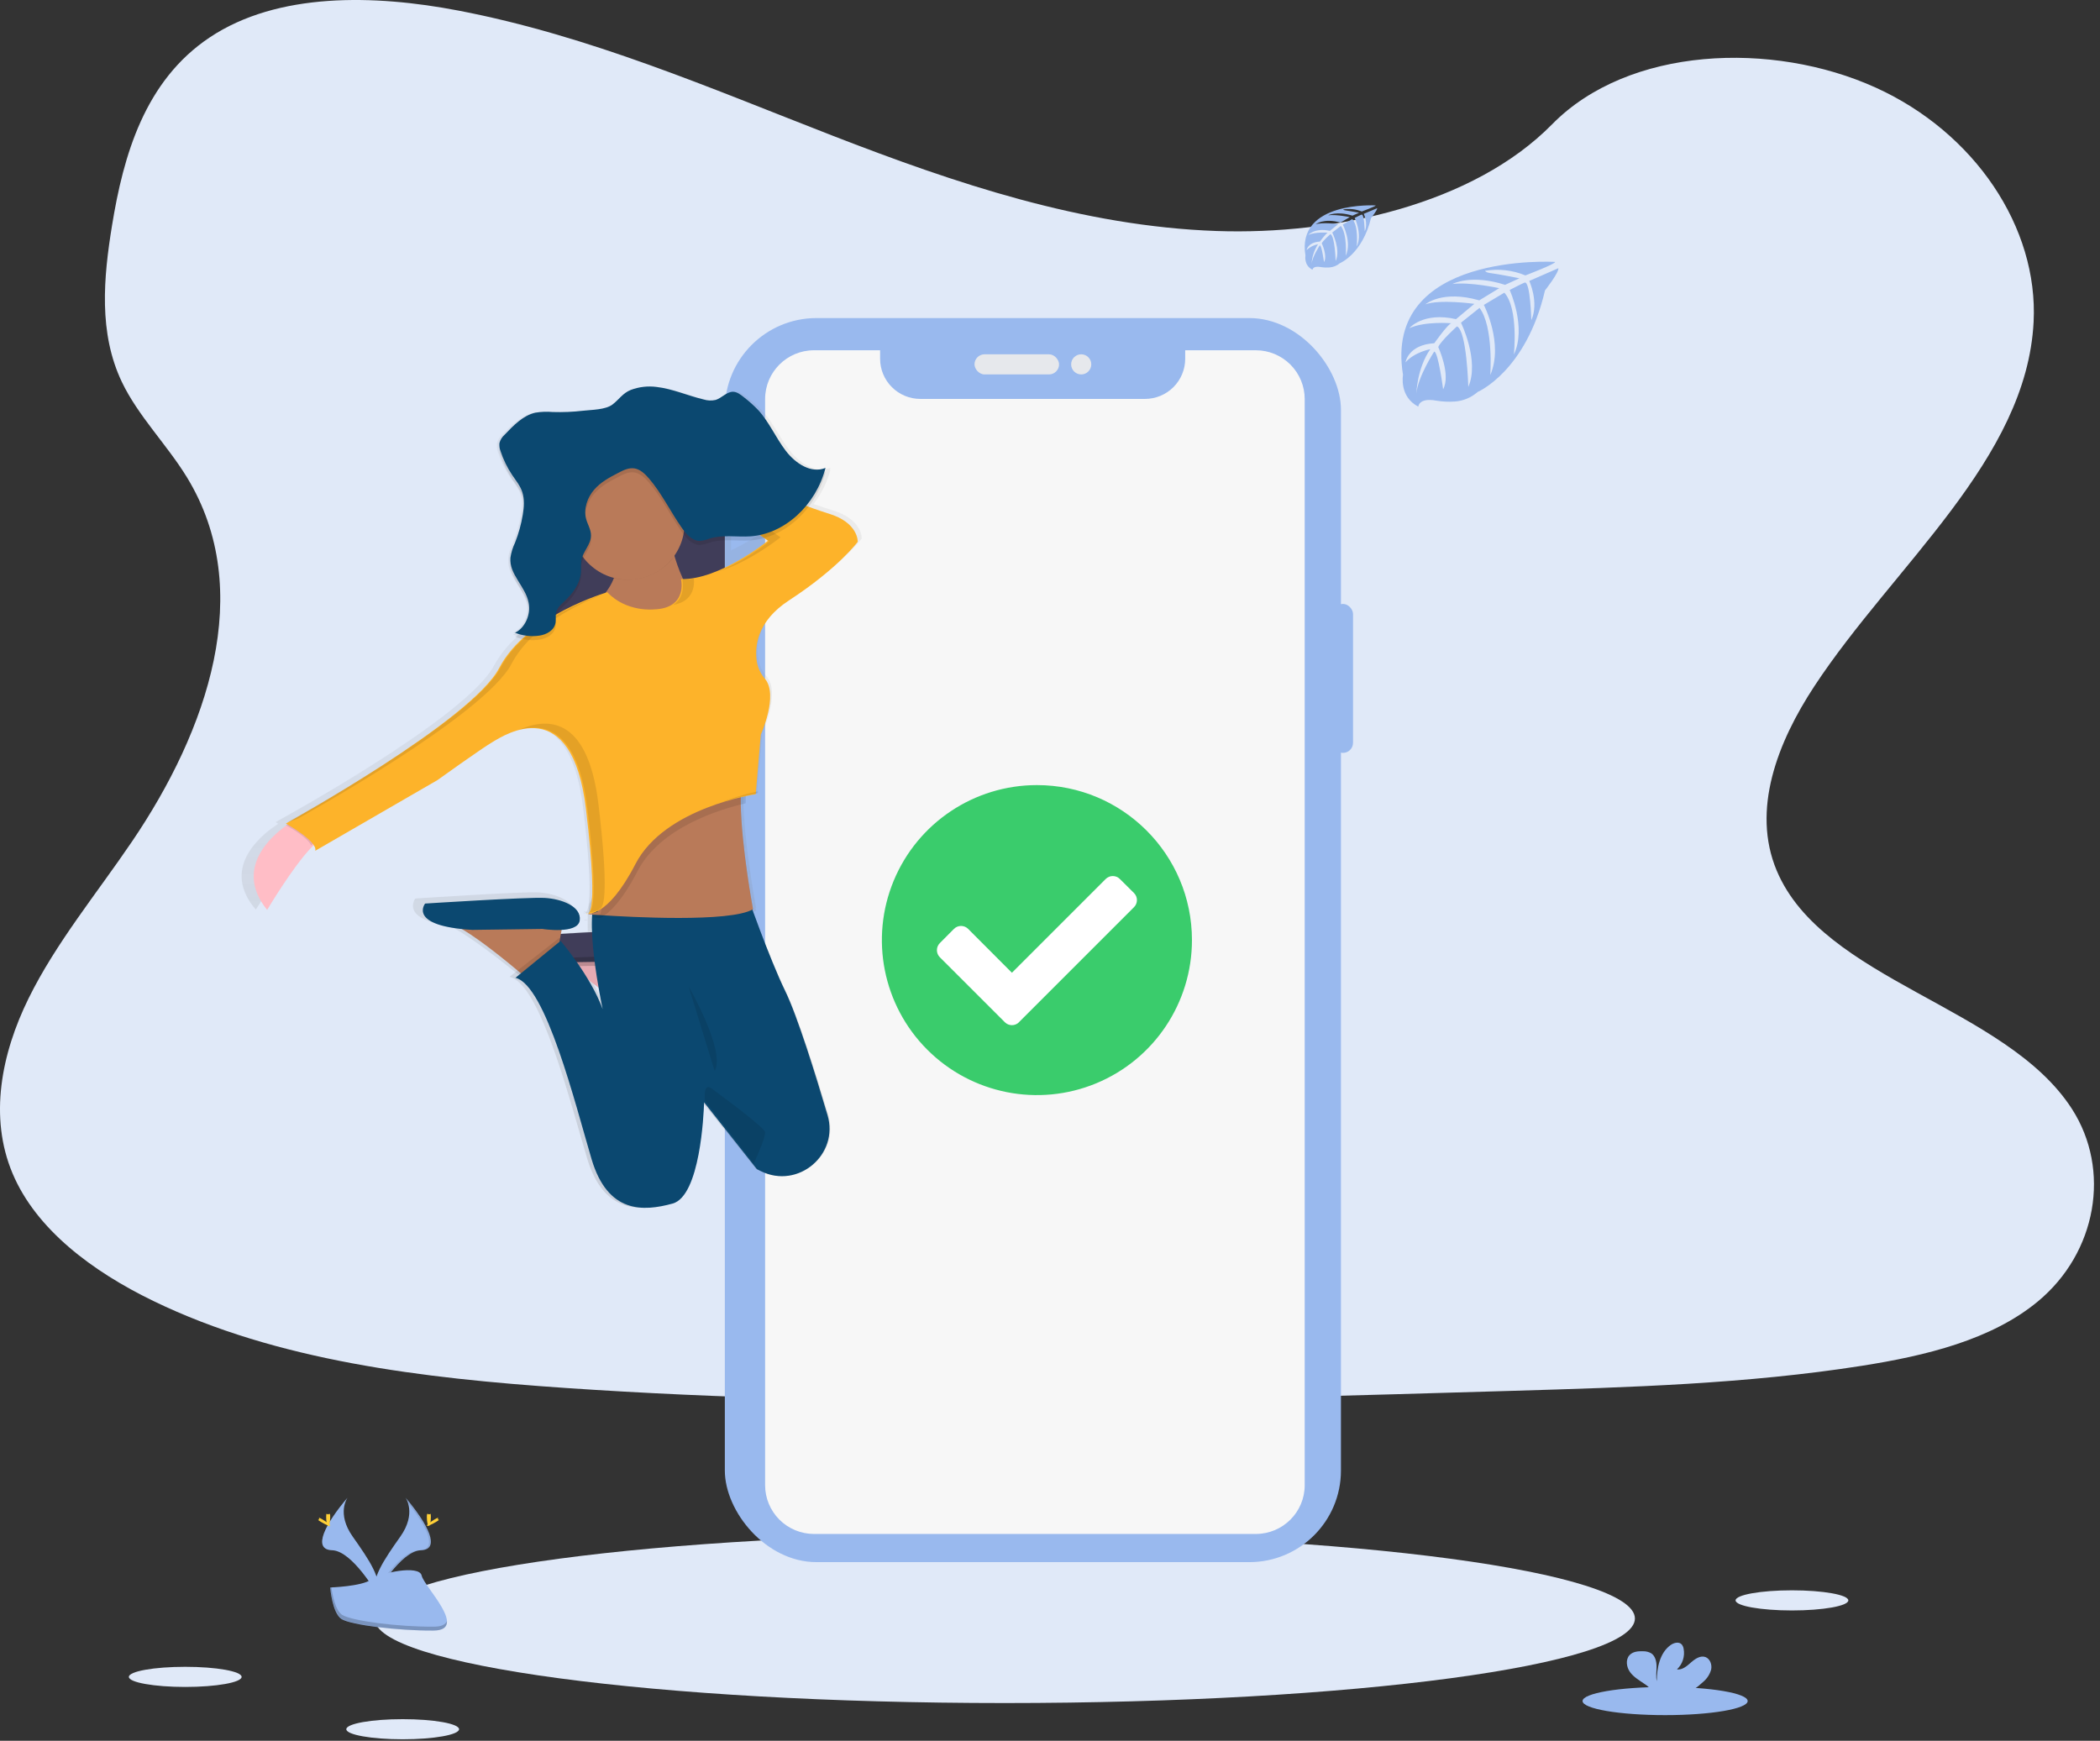 <svg width="275" height="228" viewBox="0 0 275 228" fill="none" xmlns="http://www.w3.org/2000/svg">
<rect x="0" y="0" width="275" height="228" fill="#333333" stroke="none"/>
<path d="M159.319 30.256C141.739 29.645 124.997 23.972 109.009 17.763C93.022 11.554 77.187 4.675 60.029 1.386C48.993 -0.73 36.371 -1.029 27.481 4.887C18.922 10.59 16.157 20.408 14.671 29.529C13.552 36.389 12.895 43.611 15.959 50.031C18.088 54.491 21.864 58.239 24.477 62.511C33.568 77.373 27.141 95.7 17.292 110.212C12.675 117.021 7.31 123.52 3.744 130.761C0.178 138.002 -1.471 146.31 1.65 153.703C4.741 161.036 12.11 166.533 20.093 170.403C36.306 178.266 55.403 180.515 74.039 181.789C115.278 184.61 156.735 183.388 198.084 182.166C213.387 181.712 228.755 181.253 243.808 178.888C252.168 177.573 260.798 175.49 266.868 170.455C274.571 164.064 276.481 153.244 271.317 145.229C262.658 131.788 238.723 128.45 232.663 114.025C229.333 106.084 232.753 97.24 237.596 89.875C247.983 74.079 265.391 60.219 266.306 42.163C266.936 29.762 258.568 17.342 245.628 11.473C232.066 5.324 213.256 6.095 203.255 16.277C192.948 26.761 174.842 30.794 159.319 30.256Z" fill="#E0E9F8"/>
<path d="M131.568 223.059C177.146 223.059 214.095 218.101 214.095 211.985C214.095 205.87 177.146 200.912 131.568 200.912C85.99 200.912 49.041 205.87 49.041 211.985C49.041 218.101 85.99 223.059 131.568 223.059Z" fill="#E0E9F8"/>
<rect x="174.545" y="79.099" width="2.637" height="19.511" rx="1.318" fill="#99B9EE"/>
<rect x="94.919" y="63.279" width="1.055" height="6.328" rx="0.527" fill="#3A3768"/>
<rect x="94.919" y="74.88" width="1.055" height="11.074" rx="0.527" fill="#3A3768"/>
<rect x="94.919" y="90.173" width="1.055" height="11.601" rx="0.527" fill="#3A3768"/>
<rect x="94.919" y="41.659" width="80.681" height="162.944" rx="12" fill="#99B9EE"/>
<path d="M164.452 45.877H155.205V46.988C155.205 48.384 154.65 49.722 153.661 50.709C152.672 51.696 151.33 52.25 149.932 52.249H120.524C119.126 52.25 117.785 51.696 116.796 50.709C115.807 49.722 115.251 48.384 115.251 46.988V45.877H106.594C103.059 45.877 100.192 48.739 100.192 52.268V194.521C100.192 196.216 100.867 197.841 102.067 199.04C103.268 200.238 104.896 200.912 106.594 200.912H164.452C167.988 200.912 170.854 198.05 170.854 194.521V52.279C170.857 50.582 170.184 48.954 168.983 47.753C167.782 46.552 166.152 45.877 164.452 45.877Z" fill="#F7F7F7"/>
<rect x="127.613" y="46.405" width="11.074" height="2.637" rx="1.318" fill="#E6E8EC"/>
<path d="M141.587 49.041C142.315 49.041 142.906 48.451 142.906 47.723C142.906 46.995 142.315 46.405 141.587 46.405C140.859 46.405 140.269 46.995 140.269 47.723C140.269 48.451 140.859 49.041 141.587 49.041Z" fill="#E6E8EC"/>
<path d="M203.65 34.306C203.65 34.306 181.067 32.913 183.728 49.1C183.728 49.1 183.191 51.962 185.734 53.26C185.734 53.26 185.774 52.061 188.051 52.47C188.862 52.607 189.685 52.648 190.505 52.59C191.611 52.516 192.663 52.076 193.504 51.337V51.337C193.504 51.337 199.852 48.653 202.319 38.041C202.319 38.041 204.146 35.725 204.073 35.129L200.262 36.795C200.262 36.795 201.566 39.607 200.53 41.945C200.53 41.945 200.407 36.896 199.675 37.006C199.527 37.028 197.696 37.98 197.696 37.98C197.696 37.98 199.935 42.878 198.245 46.439C198.245 46.439 198.886 40.403 196.996 38.334L194.314 39.937C194.314 39.937 196.931 44.996 195.156 49.125C195.156 49.125 195.612 42.793 193.748 40.326L191.318 42.266C191.318 42.266 193.777 47.251 192.278 50.675C192.278 50.675 192.082 43.306 190.792 42.749C190.792 42.749 188.665 44.669 188.341 45.454C188.341 45.454 190.025 49.076 188.979 50.986C188.979 50.986 188.338 46.074 187.812 46.047C187.812 46.047 185.694 49.301 185.474 51.534C185.474 51.534 185.565 48.217 187.3 45.739C187.3 45.739 185.251 46.099 184.055 47.457C184.055 47.457 184.385 45.158 187.823 44.955C187.823 44.955 189.574 42.485 190.041 42.337C190.041 42.337 186.624 42.044 184.551 42.985C184.551 42.985 186.375 40.815 190.669 41.802L193.069 39.797C193.069 39.797 188.569 39.168 186.659 39.862C186.659 39.862 188.856 37.942 193.715 39.341L196.328 37.744C196.328 37.744 192.49 36.899 190.205 37.196C190.205 37.196 192.619 35.865 197.095 37.308L198.972 36.449C198.972 36.449 196.161 35.884 195.338 35.793C194.515 35.703 194.472 35.472 194.472 35.472C196.253 35.169 198.081 35.377 199.753 36.073C199.753 36.073 203.717 34.562 203.65 34.306Z" fill="#99B9EE"/>
<path d="M180.148 26.907C180.148 26.907 169.736 26.289 170.953 33.483C170.953 33.483 170.709 34.754 171.879 35.331C171.879 35.331 171.898 34.791 172.95 34.977C173.324 35.039 173.704 35.057 174.082 35.031C174.593 34.998 175.079 34.801 175.465 34.47V34.47C175.465 34.47 178.397 33.278 179.537 28.561C179.537 28.561 180.378 27.533 180.345 27.268L178.586 28.008C178.586 28.008 179.186 29.257 178.715 30.296C178.715 30.296 178.657 28.054 178.32 28.105C178.252 28.105 177.405 28.539 177.405 28.539C177.405 28.539 178.441 30.717 177.66 32.298C177.66 32.298 177.956 29.616 177.082 28.696L175.843 29.419C175.843 29.419 177.052 31.667 176.232 33.502C176.232 33.502 176.443 30.687 175.583 29.592L174.463 30.455C174.463 30.455 175.597 32.67 174.906 34.192C174.906 34.192 174.813 30.917 174.219 30.668C174.219 30.668 173.238 31.521 173.087 31.872C173.087 31.872 173.865 33.491 173.383 34.33C173.383 34.33 173.087 32.147 172.835 32.136C172.835 32.136 171.857 33.582 171.756 34.565C171.805 33.649 172.095 32.761 172.599 31.991C172.035 32.096 171.514 32.361 171.101 32.754C171.101 32.754 171.254 31.731 172.841 31.642C172.841 31.642 173.663 30.544 173.865 30.477C173.865 30.477 172.287 30.347 171.331 30.765C171.331 30.765 172.172 29.802 174.153 30.239L175.249 29.349C175.249 29.349 173.169 29.079 172.29 29.379C172.29 29.379 173.304 28.526 175.548 29.146L176.753 28.437C176.753 28.437 174.98 28.062 173.926 28.197C173.926 28.197 175.041 27.606 177.106 28.245L177.97 27.865C177.97 27.865 176.671 27.614 176.29 27.573C175.909 27.533 175.89 27.43 175.89 27.43C176.712 27.296 177.557 27.389 178.328 27.7C178.328 27.7 180.181 27.02 180.148 26.907Z" fill="#99B9EE"/>
<path d="M234.66 210.931C238.738 210.931 242.043 210.341 242.043 209.613C242.043 208.884 238.738 208.294 234.66 208.294C230.583 208.294 227.278 208.884 227.278 209.613C227.278 210.341 230.583 210.931 234.66 210.931Z" fill="#E0E9F8"/>
<path d="M24.257 220.95C28.334 220.95 31.64 220.36 31.64 219.632C31.64 218.904 28.334 218.313 24.257 218.313C20.18 218.313 16.875 218.904 16.875 219.632C16.875 220.36 20.18 220.95 24.257 220.95Z" fill="#E0E9F8"/>
<path d="M52.733 227.805C56.81 227.805 60.115 227.215 60.115 226.487C60.115 225.759 56.81 225.169 52.733 225.169C48.655 225.169 45.35 225.759 45.35 226.487C45.35 227.215 48.655 227.805 52.733 227.805Z" fill="#E0E9F8"/>
<path d="M218.05 224.641C224.02 224.641 228.86 223.815 228.86 222.796C228.86 221.776 224.02 220.95 218.05 220.95C212.08 220.95 207.24 221.776 207.24 222.796C207.24 223.815 212.08 224.641 218.05 224.641Z" fill="#99B9EE"/>
<path d="M223.049 220.274C223.542 219.859 223.901 219.301 224.079 218.673C224.214 218.04 223.95 217.29 223.358 217.044C222.696 216.784 221.988 217.257 221.453 217.733C220.917 218.208 220.301 218.753 219.599 218.651C220.334 217.967 220.666 216.938 220.473 215.938C220.442 215.735 220.357 215.544 220.228 215.385C219.862 214.982 219.195 215.153 218.756 215.474C217.357 216.483 216.967 218.438 216.959 220.194C216.816 219.56 216.937 218.9 216.932 218.258C216.926 217.617 216.757 216.876 216.221 216.536C215.891 216.353 215.52 216.264 215.145 216.276C214.515 216.251 213.815 216.317 213.385 216.79C212.847 217.376 212.992 218.36 213.455 219.002C213.918 219.643 214.625 220.055 215.277 220.501C215.798 220.82 216.242 221.255 216.576 221.775C216.617 221.848 216.649 221.925 216.673 222.005H220.605C221.492 221.543 222.314 220.961 223.049 220.274V220.274Z" fill="#99B9EE"/>
<path d="M53.107 196.166C53.107 196.166 54.585 198.198 52.427 201.254C50.268 204.31 48.489 206.908 49.201 208.821C49.201 208.821 52.459 203.125 55.115 203.046C57.771 202.967 56.023 199.592 53.107 196.166Z" fill="#99B9EE"/>
<path opacity="0.1" d="M53.065 196.166C53.196 196.362 53.298 196.577 53.37 196.804C55.985 199.996 57.38 202.977 54.865 203.05C52.524 203.121 49.716 207.471 49.041 208.57C49.063 208.655 49.09 208.737 49.12 208.821C49.12 208.821 52.415 203.129 55.101 203.05C57.787 202.971 56.015 199.59 53.065 196.166Z" fill="black"/>
<path d="M56.424 198.688C56.424 199.334 56.307 199.857 56.16 199.857C56.014 199.857 55.897 199.334 55.897 198.688C55.897 198.043 56.043 198.346 56.189 198.346C56.336 198.346 56.424 198.043 56.424 198.688Z" fill="#FFD037"/>
<path d="M57.104 199.335C56.485 199.706 55.944 199.93 55.9 199.835C55.855 199.74 56.315 199.363 56.934 198.992C57.552 198.621 57.31 198.891 57.354 198.992C57.399 199.093 57.722 198.964 57.104 199.335Z" fill="#FFD037"/>
<path d="M45.505 196.166C45.505 196.166 44.027 198.198 46.184 201.254C48.342 204.31 50.121 206.908 49.409 208.821C49.409 208.821 46.155 203.125 43.497 203.046C40.84 202.967 42.584 199.592 45.505 196.166Z" fill="#99B9EE"/>
<path opacity="0.1" d="M45.547 196.166C45.417 196.362 45.313 196.577 45.24 196.804C42.627 199.996 41.236 202.977 43.746 203.05C46.088 203.121 48.895 207.471 49.569 208.57C49.546 208.656 49.519 208.739 49.487 208.821C49.487 208.821 46.197 203.129 43.51 203.05C40.823 202.971 42.594 199.59 45.547 196.166Z" fill="#99B9EE"/>
<path d="M42.713 198.688C42.713 199.334 42.834 199.857 42.979 199.857C43.124 199.857 43.241 199.334 43.241 198.688C43.241 198.043 43.095 198.346 42.95 198.346C42.805 198.346 42.713 198.043 42.713 198.688Z" fill="#FFD037"/>
<path d="M42.035 199.335C42.653 199.706 43.19 199.93 43.237 199.835C43.285 199.74 42.82 199.363 42.202 198.992C41.584 198.621 41.829 198.891 41.782 198.992C41.735 199.093 41.417 198.964 42.035 199.335Z" fill="#FFD037"/>
<path d="M43.241 207.921C43.241 207.921 47.35 207.79 48.591 206.893C49.832 205.996 54.913 204.92 55.218 206.362C55.523 207.804 61.395 213.528 56.756 213.566C52.117 213.604 45.975 212.83 44.739 212.064C43.503 211.298 43.241 207.921 43.241 207.921Z" fill="#99B9EE"/>
<path opacity="0.2" d="M56.839 213.056C52.199 213.096 46.056 212.3 44.819 211.514C43.88 210.911 43.503 208.758 43.377 207.767H43.241C43.241 207.767 43.508 211.233 44.736 212.023C45.965 212.813 52.116 213.605 56.756 213.566C58.093 213.566 58.556 213.056 58.532 212.317C58.345 212.771 57.834 213.048 56.839 213.056Z" fill="black"/>
<path d="M76.462 120.426C76.604 120.575 76.818 120.605 76.99 120.5C76.812 120.503 76.634 120.478 76.462 120.426V120.426Z" fill="url(#paint0_linear_0_6271)"/>
<path fill-rule="evenodd" clip-rule="evenodd" d="M108.918 66.801C108.344 66.633 107.528 66.359 106.54 66.015C107.565 64.68 108.314 63.156 108.744 61.531L108.66 61.564C108.673 61.514 108.688 61.464 108.702 61.415C108.716 61.365 108.73 61.316 108.744 61.266C106.856 62.041 104.764 60.723 103.433 59.039C102.856 58.308 102.358 57.498 101.86 56.69L101.86 56.69C101.212 55.636 100.565 54.583 99.741 53.704C99.134 53.089 98.48 52.52 97.785 52.004C97.355 51.667 96.89 51.318 96.365 51.301C95.865 51.287 95.428 51.572 94.987 51.86C94.678 52.061 94.367 52.263 94.031 52.367C93.491 52.49 92.928 52.469 92.398 52.307C91.59 52.12 90.792 51.872 89.996 51.624C88.71 51.224 87.425 50.824 86.1 50.68C84.946 50.535 83.774 50.668 82.683 51.068C81.98 51.338 81.527 51.778 81.06 52.232C80.803 52.482 80.543 52.735 80.234 52.967C79.474 53.539 78.106 53.64 77.021 53.719C76.759 53.739 76.514 53.757 76.297 53.78C74.948 53.935 73.59 53.992 72.233 53.951C71.452 53.881 70.666 53.91 69.893 54.038C68.277 54.396 66.979 55.692 65.768 56.94C65.436 57.225 65.198 57.603 65.085 58.025C65.071 58.144 65.071 58.264 65.085 58.383C65.073 58.707 65.129 59.03 65.249 59.332C65.615 60.453 66.137 61.518 66.799 62.494C66.905 62.646 67.013 62.797 67.122 62.947L67.123 62.947C67.526 63.504 67.931 64.063 68.16 64.729C68.293 65.146 68.364 65.58 68.369 66.017C68.354 66.482 68.306 66.945 68.225 67.403C68.011 68.666 67.66 69.902 67.178 71.089C67.147 71.165 67.116 71.241 67.084 71.317L67.084 71.317C66.856 71.87 66.625 72.428 66.566 73.034C66.558 73.171 66.558 73.309 66.566 73.446C66.52 74.62 67.15 75.613 67.79 76.624C68.308 77.441 68.833 78.27 69.014 79.215C69.046 79.389 69.066 79.566 69.074 79.743C69.028 81.062 68.285 82.35 67.191 82.86C67.258 82.886 67.326 82.91 67.395 82.934L67.396 82.935C67.425 82.945 67.454 82.955 67.482 82.966C67.388 83.025 67.291 83.079 67.191 83.128C67.39 83.204 67.594 83.269 67.801 83.329C66.55 84.421 65.499 85.723 64.697 87.175C61.035 94.099 36.075 107.681 36.075 107.681C36.075 107.681 36.217 107.76 36.445 107.896C36.353 107.952 36.255 108.018 36.146 108.091C33.986 109.545 28.914 113.786 33.499 119.135C33.499 119.135 37.076 113.426 39.582 110.998C39.696 110.89 39.805 110.789 39.911 110.694C40.024 110.868 40.06 111.08 40.009 111.28L56.423 101.959C56.423 101.959 62.256 97.831 63.883 96.898C63.933 96.869 63.99 96.836 64.054 96.799C64.702 96.422 66.025 95.653 67.58 95.295L67.39 95.379C68.003 95.208 68.636 95.117 69.273 95.108C72.178 95.154 75.323 97.305 76.363 105.823C77.753 117.231 77.108 119.287 76.662 119.569C76.607 119.564 76.552 119.554 76.499 119.539C76.512 119.551 76.527 119.562 76.542 119.571C76.481 119.567 76.421 119.557 76.363 119.539C76.426 119.599 76.517 119.622 76.602 119.598C76.663 119.616 76.729 119.608 76.784 119.577H77.005C77.005 119.645 76.998 119.717 76.99 119.788C76.987 119.823 76.983 119.859 76.98 119.894C76.959 119.894 76.85 119.956 76.98 119.965C76.948 120.607 76.95 121.321 76.98 122.039C75.536 122.121 74.094 122.208 72.829 122.286L72.943 121.681L72.995 121.41C74.102 121.321 75.155 120.992 75.277 120.081C75.549 118.085 72.829 117.019 70.53 116.886C68.231 116.753 54.388 117.686 54.388 117.686C54.388 117.686 52.312 120.399 58.893 121.242C59.089 121.345 59.293 121.459 59.5 121.578C62.077 123.065 65.575 125.798 67.249 127.146L67.482 127.333L66.731 127.938C70.253 128.743 73.657 140.555 75.917 148.398C76.277 149.644 76.607 150.79 76.904 151.775C79.073 158.965 83.823 158.699 87.757 157.636C91.443 156.635 91.914 145.817 91.957 144.458V144.32L98.512 152.486L99.01 153.107C99.203 153.207 99.39 153.302 99.575 153.392C104.541 155.781 110.025 151.203 108.464 145.996C106.889 140.734 104.44 132.958 102.808 129.671C101.447 126.919 99.676 122.349 98.604 119.479C98.743 119.422 98.878 119.357 99.01 119.284C99.01 119.284 98.985 119.156 98.942 118.92L99.01 118.885C99.01 118.885 97.431 110.6 97.344 104.717V104.408V104.215C98.531 103.944 99.282 103.835 99.282 103.835L99.303 103.581L99.165 103.61L99.823 95.978C99.823 95.978 102.244 90.774 100.392 88.604C99.828 87.967 99.451 87.187 99.303 86.35C98.993 84.354 99.303 81.032 103.621 78.268C110.268 74.007 112.847 70.544 112.847 70.544C112.847 70.544 112.988 68 108.918 66.801ZM95.718 72.095V68.57C96.299 68.541 96.886 68.558 97.474 68.576C98.133 68.595 98.793 68.614 99.448 68.57C100.056 68.527 100.66 68.425 101.249 68.266L101.548 68.475C99.737 69.881 97.783 71.095 95.718 72.095ZM78.332 128.424C77.851 128.068 77.361 127.713 76.874 127.371C77.681 128.673 78.365 130.047 78.915 131.475C78.896 131.391 78.632 130.162 78.332 128.424Z" fill="url(#paint1_linear_0_6271)"/>
<path d="M87.536 124.977L87.247 126.587L87.025 127.817L86.62 130.07L82.698 132.886C82.698 132.886 82.345 132.576 81.761 132.087C80.154 130.73 76.776 127.966 74.296 126.482C73.657 126.065 72.967 125.739 72.244 125.512L87.536 124.977Z" fill="#FFBDC6"/>
<path opacity="0.1" d="M87.536 124.977L87.247 126.541C86.382 126.587 85.515 126.543 84.659 126.407L75.509 126.538C75.078 126.511 74.673 126.479 74.296 126.439C73.657 126.034 72.967 125.717 72.244 125.497L87.536 124.977Z" fill="black"/>
<path d="M84.758 125.884C84.758 125.884 89.357 126.624 89.627 124.784C89.896 122.943 87.259 121.948 85.025 121.825C82.792 121.701 69.38 122.564 69.38 122.564C69.38 122.564 67.015 125.521 75.558 126.016L84.758 125.884Z" fill="#474463"/>
<path opacity="0.1" d="M87.536 124.977L87.247 126.587L87.025 127.817L86.62 130.07L82.698 132.886C82.698 132.886 82.345 132.576 81.761 132.087C80.154 130.73 76.776 127.966 74.296 126.482C73.657 126.065 72.967 125.739 72.244 125.512L87.536 124.977Z" fill="black"/>
<path opacity="0.1" d="M87.536 124.977L87.247 126.541C86.382 126.587 85.515 126.543 84.659 126.407L75.509 126.538C75.078 126.511 74.673 126.479 74.296 126.439C73.657 126.034 72.967 125.717 72.244 125.497L87.536 124.977Z" fill="black"/>
<path opacity="0.1" d="M84.762 125.886C84.762 125.886 89.363 126.622 89.627 124.777C89.891 122.931 87.259 121.948 85.026 121.825C82.792 121.701 69.381 122.563 69.381 122.563C69.381 122.563 67.015 125.516 75.558 126.007L84.762 125.886Z" fill="black"/>
<rect x="70.662" y="61.17" width="24.257" height="28.476" fill="#474463"/>
<rect opacity="0.1" x="70.662" y="61.17" width="24.257" height="28.476" fill="black"/>
<path d="M42.186 109.979C41.799 110.08 41.303 110.467 40.752 111.03C38.38 113.464 34.983 119.176 34.983 119.176C30.639 113.814 35.447 109.577 37.495 108.121C37.993 107.769 38.327 107.575 38.327 107.575L42.186 109.979Z" fill="#FFBDC6"/>
<path d="M87.594 69.607C87.594 69.607 88.773 77.841 92.837 79.802C96.901 81.763 87.594 85.427 87.594 85.427L74.88 80.718C74.88 80.718 82.09 78.364 80.647 71.437L87.594 69.607Z" fill="#B97A59"/>
<path d="M73.826 120.231L73.539 121.836L73.306 123.072L72.902 125.326L68.983 128.14C68.983 128.14 68.63 127.833 68.046 127.343C66.44 125.986 63.065 123.221 60.584 121.737C59.946 121.319 59.257 120.992 58.533 120.766L73.826 120.231Z" fill="#B97A59"/>
<path opacity="0.1" d="M73.826 120.231L73.539 121.795C72.674 121.841 71.807 121.797 70.951 121.661L61.801 121.792C61.37 121.765 60.963 121.733 60.585 121.693C59.947 121.286 59.257 120.968 58.533 120.747L73.826 120.231Z" fill="black"/>
<path d="M71.053 121.667C71.053 121.667 75.656 122.403 75.917 120.561C76.178 118.718 73.551 117.73 71.315 117.606C69.078 117.483 55.67 118.345 55.67 118.345C55.67 118.345 53.302 121.297 61.849 121.791L71.053 121.667Z" fill="#0B4870"/>
<path opacity="0.1" d="M73.299 122.963L72.853 125.265L68.531 128.14C68.531 128.14 68.142 127.826 67.498 127.326L73.213 122.867L73.299 122.963Z" fill="black"/>
<path d="M99.66 153.402C99.478 153.312 99.295 153.22 99.115 153.13L98.625 152.513L92.197 144.378C92.197 144.378 92.197 144.427 92.197 144.52C92.154 145.878 91.691 156.643 88.081 157.638C84.228 158.697 79.581 158.964 77.463 151.804C75.344 144.645 71.473 129 67.498 128.071L73.412 123.232C73.412 123.232 77.327 127.802 78.922 132.176C78.862 131.904 76.159 119.297 78.377 117.067H97.776C97.776 117.067 100.771 125.579 102.824 129.796C104.422 133.07 106.82 140.811 108.364 146.049C109.894 151.223 104.522 155.79 99.66 153.402Z" fill="#0B4870"/>
<path opacity="0.1" d="M98.61 119.091C95.617 120.841 82.479 120.129 78.205 119.844L77.041 119.76C76.916 119.76 77.06 119.69 77.06 119.69L77.18 118.499L80.365 110.497L97.424 100.719C97.078 101.749 96.964 103.325 96.991 105.129C97.07 110.927 98.61 119.091 98.61 119.091Z" fill="black"/>
<path d="M98.61 119.09C95.637 120.841 82.585 120.129 78.338 119.843L77.182 119.763L76.99 119.747L77.201 119.693L78.244 119.424L80.485 110.498L97.432 100.719C97.088 101.75 96.975 103.326 97.002 105.131C97.08 110.926 98.61 119.09 98.61 119.09Z" fill="#B97A59"/>
<path opacity="0.1" d="M97.646 105.215C94.147 106.022 86.444 108.391 83.485 114.107C81.511 117.914 79.85 119.547 78.692 120.231L77.517 120.148C77.525 120.125 77.531 120.101 77.536 120.077L78.596 119.802L80.871 110.696L98.083 100.719C97.737 101.765 97.619 103.373 97.646 105.215Z" fill="black"/>
<path opacity="0.1" d="M38.283 107.575L42.186 109.774C41.794 109.867 41.293 110.223 40.736 110.739C40.411 109.847 38.368 108.602 37.44 108.071C37.944 107.753 38.283 107.575 38.283 107.575Z" fill="black"/>
<path opacity="0.1" d="M76.99 119.451C76.816 119.541 76.605 119.511 76.462 119.377C76.634 119.427 76.811 119.452 76.99 119.451V119.451Z" fill="black"/>
<path d="M85.614 79.819C85.614 79.819 82.04 80.215 79.527 77.569C79.527 77.569 68.951 80.614 65.37 87.491C61.788 94.369 37.44 107.864 37.44 107.864C37.44 107.864 41.676 110.244 41.277 111.434L57.289 102.173C57.289 102.173 62.983 98.075 64.564 97.147C66.145 96.22 74.887 90.533 76.739 106.009C78.591 121.486 76.739 119.634 76.739 119.634C76.739 119.634 79.386 120.561 83.222 113.152C87.059 105.744 98.966 104.025 98.966 104.025L99.627 96.223C99.627 96.223 101.989 91.051 100.17 88.903C99.619 88.268 99.252 87.493 99.11 86.664C98.809 84.683 99.11 81.381 103.323 78.637C109.807 74.403 112.32 70.966 112.32 70.966C112.32 70.966 112.453 68.45 108.483 67.26C104.514 66.07 88.372 59.588 88.372 59.588L87.829 61.838L100.566 70.825C100.566 70.825 94.215 75.975 89.177 75.851C89.177 75.851 90.113 79.686 85.614 79.819Z" fill="#FDB32A"/>
<path opacity="0.1" d="M88.064 73.181C87.751 72.182 87.506 71.164 87.331 70.135L80.314 71.88C80.623 73.142 80.568 74.459 80.154 75.694C83.087 76.432 86.204 75.442 88.064 73.181V73.181Z" fill="black"/>
<path d="M82.263 75.935C86.34 75.935 89.645 72.63 89.645 68.552C89.645 64.475 86.34 61.17 82.263 61.17C78.186 61.17 74.88 64.475 74.88 68.552C74.88 72.63 78.186 75.935 82.263 75.935Z" fill="#B97A59"/>
<path opacity="0.1" d="M85.969 51.213C88.068 51.45 90.061 52.357 92.128 52.851C92.644 53.013 93.194 53.035 93.721 52.914C94.523 52.663 95.176 51.822 96.008 51.846C96.519 51.846 96.973 52.212 97.395 52.548C98.071 53.067 98.707 53.636 99.298 54.252C100.723 55.805 101.606 57.897 102.906 59.587C104.206 61.277 106.256 62.59 108.102 61.815C106.846 66.729 102.732 70.473 98.281 70.778C96.506 70.899 94.686 70.527 92.968 71.052C92.54 71.226 92.088 71.337 91.628 71.379C90.638 71.379 89.841 70.467 89.224 69.58C87.778 67.494 86.633 65.124 85.004 63.221C84.46 62.593 83.832 61.995 83.071 61.88C82.31 61.766 81.611 62.129 80.934 62.481C79.816 63.063 78.674 63.666 77.807 64.665C76.939 65.665 76.393 67.15 76.752 68.488C76.945 69.214 77.385 69.869 77.394 70.628C77.41 71.838 76.344 72.725 76.135 73.905C76.088 74.4 76.07 74.898 76.083 75.395C75.991 77.012 74.938 78.336 73.84 79.352C73.41 79.748 72.937 80.171 72.812 80.782C72.728 81.197 72.812 81.64 72.758 82.06C72.597 83.109 71.556 83.641 70.634 83.78C69.557 83.938 68.458 83.807 67.447 83.401C68.736 82.786 69.53 81.047 69.231 79.486C68.82 77.323 66.656 75.772 66.841 73.569C66.943 72.894 67.145 72.238 67.439 71.622C67.911 70.434 68.254 69.198 68.462 67.936C68.625 66.959 68.704 65.924 68.399 64.996C68.127 64.147 67.559 63.475 67.078 62.76C66.425 61.785 65.909 60.725 65.547 59.609C65.414 59.279 65.364 58.922 65.4 58.569C65.506 58.145 65.738 57.764 66.066 57.476C67.249 56.229 68.513 54.929 70.099 54.574C70.855 54.446 71.624 54.415 72.388 54.484C73.716 54.527 75.046 54.471 76.366 54.315C77.453 54.186 79.291 54.205 80.213 53.496C81.072 52.832 81.556 52.005 82.614 51.584C83.686 51.188 84.838 51.061 85.969 51.213V51.213Z" fill="black"/>
<path opacity="0.1" d="M90.173 129.195C90.173 129.195 95.068 137.665 93.584 140.269Z" fill="black"/>
<path opacity="0.1" d="M98.708 152.398L92.335 144.185C92.335 144.185 92.335 144.234 92.335 144.328C92.335 144.328 91.967 141.669 93.18 142.562C95.84 144.517 100.094 147.723 100.186 148.275C100.278 148.827 99.324 151.032 98.708 152.398Z" fill="black"/>
<g opacity="0.1">
<path d="M89.353 75.9C89.353 75.9 89.896 78.121 88.148 79.232C90.835 78.776 90.955 76.698 90.862 75.795C90.364 75.874 89.859 75.909 89.353 75.9V75.9Z" fill="black"/>
<path d="M39.033 107.206C39.033 107.206 63.398 93.789 66.986 86.95C69.55 82.041 75.733 79.097 79.016 77.825C76.623 78.633 68.557 81.682 65.528 87.475C61.954 94.315 37.576 107.734 37.576 107.734L39.033 107.206Z" fill="black"/>
<path d="M94.097 74.854C98.244 73.573 102.206 70.376 102.206 70.376L89.484 61.426L89.774 60.203L88.556 59.717L88.026 61.955L100.741 70.899C98.703 72.491 96.471 73.82 94.097 74.854V74.854Z" fill="black"/>
<path d="M94.17 105.168C95.794 104.617 97.461 104.199 99.153 103.917L99.175 103.664C97.47 104.036 95.797 104.539 94.17 105.168H94.17Z" fill="black"/>
<path d="M78.761 118.948H78.645C78.555 118.994 78.447 118.979 78.373 118.911C78.462 118.936 78.553 118.949 78.645 118.948C79.079 118.698 79.73 116.732 78.373 105.362C76.913 93.231 71.168 94.177 68.025 95.573C71.239 94.695 75.659 95.455 76.916 105.887C78.287 117.258 77.632 119.223 77.187 119.474C77.752 119.453 78.299 119.271 78.761 118.948V118.948Z" fill="black"/>
<path d="M77.187 119.477C77.096 119.477 77.004 119.465 76.916 119.439C76.99 119.507 77.098 119.522 77.187 119.477V119.477Z" fill="black"/>
</g>
<path d="M92.128 52.319C92.644 52.481 93.194 52.501 93.721 52.38C94.523 52.131 95.176 51.287 96.008 51.312C96.519 51.328 96.973 51.678 97.395 52.014C98.07 52.533 98.707 53.103 99.298 53.718C100.723 55.271 101.606 57.363 102.906 59.054C104.206 60.744 106.256 62.057 108.102 61.282C106.846 66.197 102.732 69.941 98.281 70.247C96.505 70.37 94.686 69.999 92.968 70.52C92.54 70.697 92.088 70.807 91.627 70.848C90.638 70.848 89.841 69.936 89.224 69.048C87.777 66.962 86.633 64.594 85.004 62.691C84.46 62.06 83.832 61.462 83.071 61.347C82.309 61.233 81.611 61.599 80.933 61.951C79.816 62.533 78.674 63.133 77.807 64.136C76.939 65.138 76.393 66.618 76.752 67.959C76.945 68.685 77.385 69.341 77.393 70.1C77.41 71.312 76.344 72.197 76.134 73.377C76.087 73.872 76.07 74.37 76.083 74.868C75.99 76.484 74.938 77.806 73.84 78.825C73.41 79.218 72.937 79.644 72.812 80.253C72.727 80.671 72.812 81.11 72.757 81.534C72.597 82.582 71.555 83.115 70.634 83.251C69.557 83.411 68.457 83.28 67.447 82.872C68.736 82.26 69.53 80.518 69.231 78.959C68.82 76.796 66.656 75.242 66.841 73.041C66.942 72.365 67.144 71.709 67.439 71.094C67.91 69.904 68.253 68.668 68.461 67.404C68.624 66.43 68.703 65.395 68.399 64.463C68.127 63.617 67.558 62.942 67.077 62.227C66.425 61.253 65.91 60.194 65.546 59.078C65.415 58.747 65.364 58.389 65.4 58.035C65.509 57.616 65.741 57.24 66.066 56.956C67.249 55.708 68.513 54.411 70.098 54.053C70.855 53.927 71.624 53.898 72.388 53.966C73.716 54.008 75.046 53.951 76.365 53.797C77.453 53.668 79.291 53.685 80.213 52.978C81.072 52.317 81.556 51.486 82.614 51.066C83.685 50.667 84.836 50.535 85.969 50.681C88.068 50.921 90.061 51.825 92.128 52.319Z" fill="#0B4870"/>
<path d="M136.05 140.796C144.496 140.796 151.343 133.95 151.343 125.504C151.343 117.058 144.496 110.211 136.05 110.211C127.604 110.211 120.758 117.058 120.758 125.504C120.758 133.95 127.604 140.796 136.05 140.796Z" fill="white"/>
<path fill-rule="evenodd" clip-rule="evenodd" d="M143.556 141.887C151.142 138.745 156.089 131.342 156.089 123.131C156.089 111.918 146.999 102.829 135.787 102.829C127.575 102.829 120.173 107.775 117.03 115.361C113.888 122.948 115.625 131.68 121.431 137.486C127.237 143.292 135.97 145.029 143.556 141.887ZM148.5 118.818L133.441 133.877V133.888C133.195 134.134 132.862 134.273 132.514 134.273C132.167 134.273 131.833 134.134 131.588 133.888L123.073 125.376C122.563 124.864 122.563 124.036 123.073 123.523L124.926 121.66C125.439 121.15 126.267 121.15 126.779 121.66L132.514 127.408L144.797 115.125C145.042 114.879 145.375 114.741 145.722 114.741C146.069 114.741 146.402 114.879 146.647 115.125L148.5 116.965C148.747 117.21 148.885 117.544 148.885 117.891C148.885 118.239 148.747 118.572 148.5 118.818Z" fill="#3ACC6C"/>
<defs>
<linearGradient id="paint0_linear_0_6271" x1="76.797" y1="120.563" x2="76.797" y2="120.426" gradientUnits="userSpaceOnUse">
<stop stop-color="#808080" stop-opacity="0.25"/>
<stop offset="0.54" stop-color="#808080" stop-opacity="0.12"/>
<stop offset="1" stop-color="#808080" stop-opacity="0.1"/>
</linearGradient>
<linearGradient id="paint1_linear_0_6271" x1="112.845" y1="158.184" x2="112.845" y2="50.623" gradientUnits="userSpaceOnUse">
<stop stop-color="#808080" stop-opacity="0.25"/>
<stop offset="0.54" stop-color="#808080" stop-opacity="0.12"/>
<stop offset="1" stop-color="#808080" stop-opacity="0.1"/>
</linearGradient>
</defs>
</svg>
